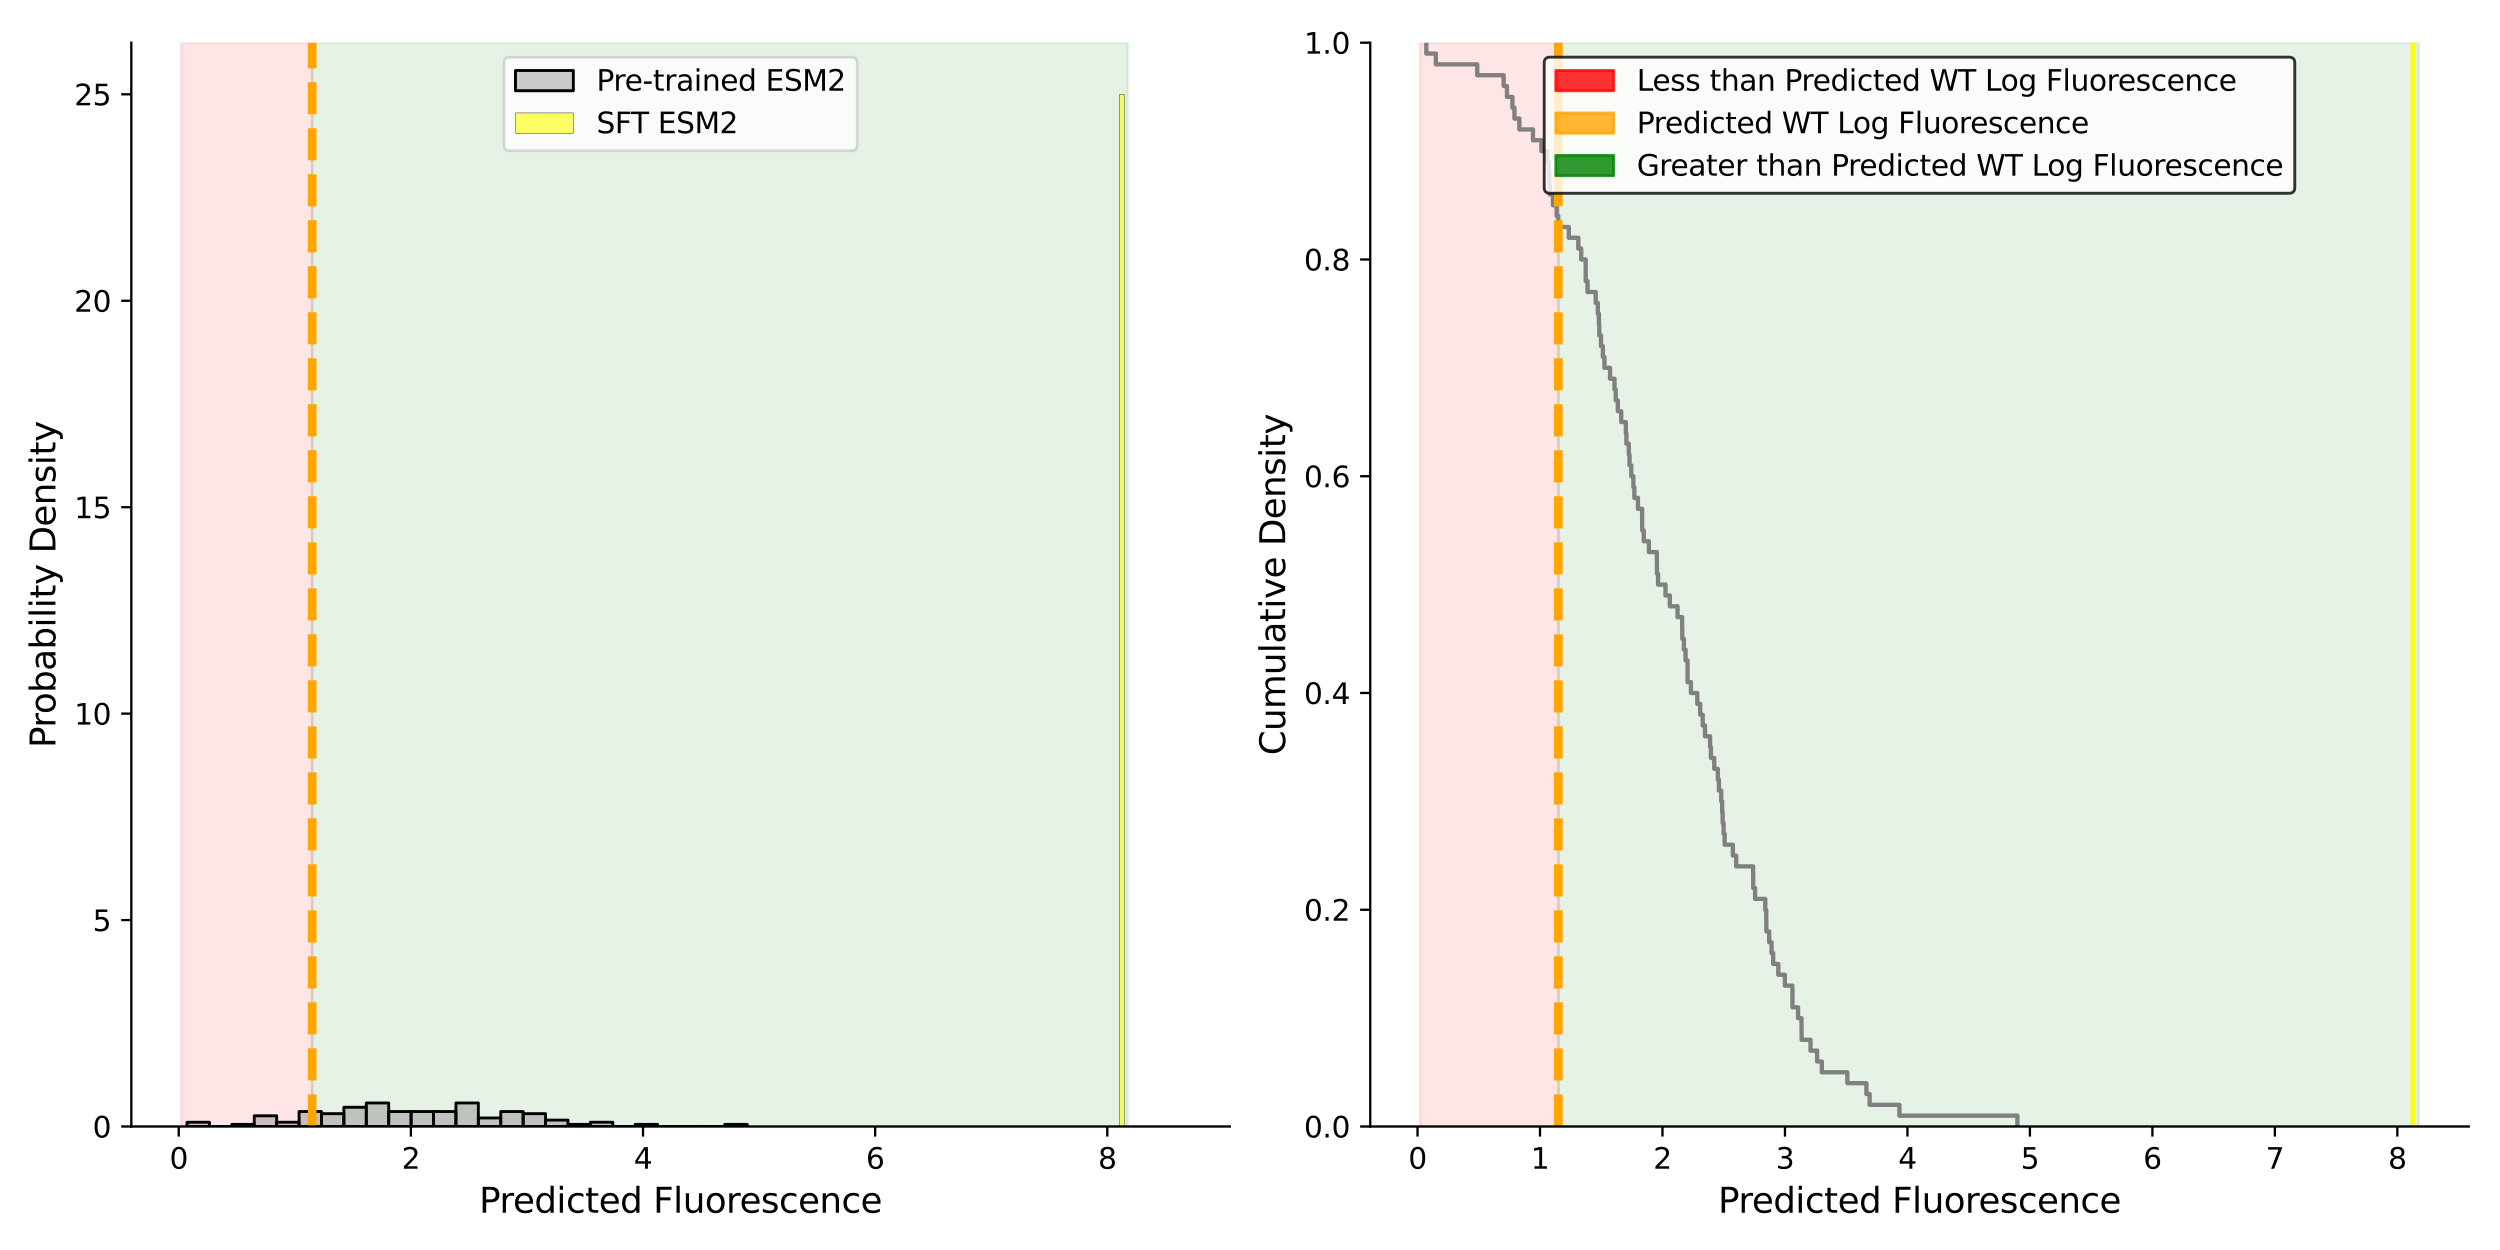 <?xml version="1.0" encoding="utf-8" standalone="no"?>
<!DOCTYPE svg PUBLIC "-//W3C//DTD SVG 1.1//EN"
  "http://www.w3.org/Graphics/SVG/1.1/DTD/svg11.dtd">
<svg xmlns:xlink="http://www.w3.org/1999/xlink" width="864pt" height="432pt" viewBox="0 0 864 432" xmlns="http://www.w3.org/2000/svg" version="1.1">
 <defs>
  <style type="text/css">*{stroke-linejoin: round; stroke-linecap: butt}</style>
 </defs>
 <g id="figure_1">
  <g id="patch_1">
   <path d="M 0 432 
L 864 432 
L 864 0 
L 0 0 
z
" style="fill: #ffffff"/>
  </g>
  <g id="axes_1">
   <g id="patch_2">
    <path d="M 45.38 389.32 
L 425.025 389.32 
L 425.025 14.76 
L 45.38 14.76 
z
" style="fill: #ffffff"/>
   </g>
   <g id="patch_3">
    <path d="M 62.637 389.32 
L 62.637 14.76 
L 107.894 14.76 
L 107.894 389.32 
z
" clip-path="url(#p866292ad16)" style="fill: #ff0000; opacity: 0.1; stroke: #ff0000; stroke-linejoin: miter"/>
   </g>
   <g id="patch_4">
    <path d="M 107.894 389.32 
L 107.894 14.76 
L 389.717 14.76 
L 389.717 389.32 
z
" clip-path="url(#p866292ad16)" style="fill: #008000; opacity: 0.1; stroke: #008000; stroke-linejoin: miter"/>
   </g>
   <g id="patch_5">
    <path d="M 64.642 389.32 
L 72.386 389.32 
L 72.386 387.842 
L 64.642 387.842 
z
" clip-path="url(#p866292ad16)" style="fill: #808080; fill-opacity: 0.4; stroke: #000000; stroke-linejoin: miter"/>
   </g>
   <g id="patch_6">
    <path d="M 72.386 389.32 
L 80.13 389.32 
L 80.13 389.32 
L 72.386 389.32 
z
" clip-path="url(#p866292ad16)" style="fill: #808080; fill-opacity: 0.4; stroke: #000000; stroke-linejoin: miter"/>
   </g>
   <g id="patch_7">
    <path d="M 80.13 389.32 
L 87.874 389.32 
L 87.874 388.581 
L 80.13 388.581 
z
" clip-path="url(#p866292ad16)" style="fill: #808080; fill-opacity: 0.4; stroke: #000000; stroke-linejoin: miter"/>
   </g>
   <g id="patch_8">
    <path d="M 87.874 389.32 
L 95.618 389.32 
L 95.618 385.624 
L 87.874 385.624 
z
" clip-path="url(#p866292ad16)" style="fill: #808080; fill-opacity: 0.4; stroke: #000000; stroke-linejoin: miter"/>
   </g>
   <g id="patch_9">
    <path d="M 95.618 389.32 
L 103.362 389.32 
L 103.362 387.842 
L 95.618 387.842 
z
" clip-path="url(#p866292ad16)" style="fill: #808080; fill-opacity: 0.4; stroke: #000000; stroke-linejoin: miter"/>
   </g>
   <g id="patch_10">
    <path d="M 103.362 389.32 
L 111.106 389.32 
L 111.106 384.146 
L 103.362 384.146 
z
" clip-path="url(#p866292ad16)" style="fill: #808080; fill-opacity: 0.4; stroke: #000000; stroke-linejoin: miter"/>
   </g>
   <g id="patch_11">
    <path d="M 111.106 389.32 
L 118.85 389.32 
L 118.85 384.885 
L 111.106 384.885 
z
" clip-path="url(#p866292ad16)" style="fill: #808080; fill-opacity: 0.4; stroke: #000000; stroke-linejoin: miter"/>
   </g>
   <g id="patch_12">
    <path d="M 118.85 389.32 
L 126.594 389.32 
L 126.594 382.668 
L 118.85 382.668 
z
" clip-path="url(#p866292ad16)" style="fill: #808080; fill-opacity: 0.4; stroke: #000000; stroke-linejoin: miter"/>
   </g>
   <g id="patch_13">
    <path d="M 126.594 389.32 
L 134.338 389.32 
L 134.338 381.19 
L 126.594 381.19 
z
" clip-path="url(#p866292ad16)" style="fill: #808080; fill-opacity: 0.4; stroke: #000000; stroke-linejoin: miter"/>
   </g>
   <g id="patch_14">
    <path d="M 134.338 389.32 
L 142.082 389.32 
L 142.082 384.146 
L 134.338 384.146 
z
" clip-path="url(#p866292ad16)" style="fill: #808080; fill-opacity: 0.4; stroke: #000000; stroke-linejoin: miter"/>
   </g>
   <g id="patch_15">
    <path d="M 142.082 389.32 
L 149.827 389.32 
L 149.827 384.146 
L 142.082 384.146 
z
" clip-path="url(#p866292ad16)" style="fill: #808080; fill-opacity: 0.4; stroke: #000000; stroke-linejoin: miter"/>
   </g>
   <g id="patch_16">
    <path d="M 149.827 389.32 
L 157.571 389.32 
L 157.571 384.146 
L 149.827 384.146 
z
" clip-path="url(#p866292ad16)" style="fill: #808080; fill-opacity: 0.4; stroke: #000000; stroke-linejoin: miter"/>
   </g>
   <g id="patch_17">
    <path d="M 157.571 389.32 
L 165.315 389.32 
L 165.315 381.19 
L 157.571 381.19 
z
" clip-path="url(#p866292ad16)" style="fill: #808080; fill-opacity: 0.4; stroke: #000000; stroke-linejoin: miter"/>
   </g>
   <g id="patch_18">
    <path d="M 165.315 389.32 
L 173.059 389.32 
L 173.059 386.363 
L 165.315 386.363 
z
" clip-path="url(#p866292ad16)" style="fill: #808080; fill-opacity: 0.4; stroke: #000000; stroke-linejoin: miter"/>
   </g>
   <g id="patch_19">
    <path d="M 173.059 389.32 
L 180.803 389.32 
L 180.803 384.146 
L 173.059 384.146 
z
" clip-path="url(#p866292ad16)" style="fill: #808080; fill-opacity: 0.4; stroke: #000000; stroke-linejoin: miter"/>
   </g>
   <g id="patch_20">
    <path d="M 180.803 389.32 
L 188.547 389.32 
L 188.547 384.885 
L 180.803 384.885 
z
" clip-path="url(#p866292ad16)" style="fill: #808080; fill-opacity: 0.4; stroke: #000000; stroke-linejoin: miter"/>
   </g>
   <g id="patch_21">
    <path d="M 188.547 389.32 
L 196.291 389.32 
L 196.291 387.103 
L 188.547 387.103 
z
" clip-path="url(#p866292ad16)" style="fill: #808080; fill-opacity: 0.4; stroke: #000000; stroke-linejoin: miter"/>
   </g>
   <g id="patch_22">
    <path d="M 196.291 389.32 
L 204.035 389.32 
L 204.035 388.581 
L 196.291 388.581 
z
" clip-path="url(#p866292ad16)" style="fill: #808080; fill-opacity: 0.4; stroke: #000000; stroke-linejoin: miter"/>
   </g>
   <g id="patch_23">
    <path d="M 204.035 389.32 
L 211.779 389.32 
L 211.779 387.842 
L 204.035 387.842 
z
" clip-path="url(#p866292ad16)" style="fill: #808080; fill-opacity: 0.4; stroke: #000000; stroke-linejoin: miter"/>
   </g>
   <g id="patch_24">
    <path d="M 211.779 389.32 
L 219.523 389.32 
L 219.523 389.32 
L 211.779 389.32 
z
" clip-path="url(#p866292ad16)" style="fill: #808080; fill-opacity: 0.4; stroke: #000000; stroke-linejoin: miter"/>
   </g>
   <g id="patch_25">
    <path d="M 219.523 389.32 
L 227.267 389.32 
L 227.267 388.581 
L 219.523 388.581 
z
" clip-path="url(#p866292ad16)" style="fill: #808080; fill-opacity: 0.4; stroke: #000000; stroke-linejoin: miter"/>
   </g>
   <g id="patch_26">
    <path d="M 227.267 389.32 
L 235.011 389.32 
L 235.011 389.32 
L 227.267 389.32 
z
" clip-path="url(#p866292ad16)" style="fill: #808080; fill-opacity: 0.4; stroke: #000000; stroke-linejoin: miter"/>
   </g>
   <g id="patch_27">
    <path d="M 235.011 389.32 
L 242.755 389.32 
L 242.755 389.32 
L 235.011 389.32 
z
" clip-path="url(#p866292ad16)" style="fill: #808080; fill-opacity: 0.4; stroke: #000000; stroke-linejoin: miter"/>
   </g>
   <g id="patch_28">
    <path d="M 242.755 389.32 
L 250.499 389.32 
L 250.499 389.32 
L 242.755 389.32 
z
" clip-path="url(#p866292ad16)" style="fill: #808080; fill-opacity: 0.4; stroke: #000000; stroke-linejoin: miter"/>
   </g>
   <g id="patch_29">
    <path d="M 250.499 389.32 
L 258.243 389.32 
L 258.243 388.581 
L 250.499 388.581 
z
" clip-path="url(#p866292ad16)" style="fill: #808080; fill-opacity: 0.4; stroke: #000000; stroke-linejoin: miter"/>
   </g>
   <g id="patch_30">
    <path d="M 367.655 389.32 
L 369.259 389.32 
L 369.259 389.32 
L 367.655 389.32 
z
" clip-path="url(#p866292ad16)" style="fill: #ffff00; fill-opacity: 0.6; stroke: #000000; stroke-width: 0.129; stroke-linejoin: miter"/>
   </g>
   <g id="patch_31">
    <path d="M 369.259 389.32 
L 370.864 389.32 
L 370.864 389.32 
L 369.259 389.32 
z
" clip-path="url(#p866292ad16)" style="fill: #ffff00; fill-opacity: 0.6; stroke: #000000; stroke-width: 0.129; stroke-linejoin: miter"/>
   </g>
   <g id="patch_32">
    <path d="M 370.864 389.32 
L 372.468 389.32 
L 372.468 389.32 
L 370.864 389.32 
z
" clip-path="url(#p866292ad16)" style="fill: #ffff00; fill-opacity: 0.6; stroke: #000000; stroke-width: 0.129; stroke-linejoin: miter"/>
   </g>
   <g id="patch_33">
    <path d="M 372.468 389.32 
L 374.073 389.32 
L 374.073 389.32 
L 372.468 389.32 
z
" clip-path="url(#p866292ad16)" style="fill: #ffff00; fill-opacity: 0.6; stroke: #000000; stroke-width: 0.129; stroke-linejoin: miter"/>
   </g>
   <g id="patch_34">
    <path d="M 374.073 389.32 
L 375.677 389.32 
L 375.677 389.32 
L 374.073 389.32 
z
" clip-path="url(#p866292ad16)" style="fill: #ffff00; fill-opacity: 0.6; stroke: #000000; stroke-width: 0.129; stroke-linejoin: miter"/>
   </g>
   <g id="patch_35">
    <path d="M 375.677 389.32 
L 377.282 389.32 
L 377.282 389.32 
L 375.677 389.32 
z
" clip-path="url(#p866292ad16)" style="fill: #ffff00; fill-opacity: 0.6; stroke: #000000; stroke-width: 0.129; stroke-linejoin: miter"/>
   </g>
   <g id="patch_36">
    <path d="M 377.282 389.32 
L 378.886 389.32 
L 378.886 389.32 
L 377.282 389.32 
z
" clip-path="url(#p866292ad16)" style="fill: #ffff00; fill-opacity: 0.6; stroke: #000000; stroke-width: 0.129; stroke-linejoin: miter"/>
   </g>
   <g id="patch_37">
    <path d="M 378.886 389.32 
L 380.491 389.32 
L 380.491 389.32 
L 378.886 389.32 
z
" clip-path="url(#p866292ad16)" style="fill: #ffff00; fill-opacity: 0.6; stroke: #000000; stroke-width: 0.129; stroke-linejoin: miter"/>
   </g>
   <g id="patch_38">
    <path d="M 380.491 389.32 
L 382.096 389.32 
L 382.096 389.32 
L 380.491 389.32 
z
" clip-path="url(#p866292ad16)" style="fill: #ffff00; fill-opacity: 0.6; stroke: #000000; stroke-width: 0.129; stroke-linejoin: miter"/>
   </g>
   <g id="patch_39">
    <path d="M 382.096 389.32 
L 383.7 389.32 
L 383.7 389.32 
L 382.096 389.32 
z
" clip-path="url(#p866292ad16)" style="fill: #ffff00; fill-opacity: 0.6; stroke: #000000; stroke-width: 0.129; stroke-linejoin: miter"/>
   </g>
   <g id="patch_40">
    <path d="M 383.7 389.32 
L 385.305 389.32 
L 385.305 389.32 
L 383.7 389.32 
z
" clip-path="url(#p866292ad16)" style="fill: #ffff00; fill-opacity: 0.6; stroke: #000000; stroke-width: 0.129; stroke-linejoin: miter"/>
   </g>
   <g id="patch_41">
    <path d="M 385.305 389.32 
L 386.909 389.32 
L 386.909 389.32 
L 385.305 389.32 
z
" clip-path="url(#p866292ad16)" style="fill: #ffff00; fill-opacity: 0.6; stroke: #000000; stroke-width: 0.129; stroke-linejoin: miter"/>
   </g>
   <g id="patch_42">
    <path d="M 386.909 389.32 
L 388.514 389.32 
L 388.514 32.596 
L 386.909 32.596 
z
" clip-path="url(#p866292ad16)" style="fill: #ffff00; fill-opacity: 0.6; stroke: #000000; stroke-width: 0.129; stroke-linejoin: miter"/>
   </g>
   <g id="patch_43">
    <path d="M 388.514 389.32 
L 390.118 389.32 
L 390.118 389.32 
L 388.514 389.32 
z
" clip-path="url(#p866292ad16)" style="fill: #ffff00; fill-opacity: 0.6; stroke: #000000; stroke-width: 0.129; stroke-linejoin: miter"/>
   </g>
   <g id="patch_44">
    <path d="M 390.118 389.32 
L 391.723 389.32 
L 391.723 389.32 
L 390.118 389.32 
z
" clip-path="url(#p866292ad16)" style="fill: #ffff00; fill-opacity: 0.6; stroke: #000000; stroke-width: 0.129; stroke-linejoin: miter"/>
   </g>
   <g id="patch_45">
    <path d="M 391.723 389.32 
L 393.327 389.32 
L 393.327 389.32 
L 391.723 389.32 
z
" clip-path="url(#p866292ad16)" style="fill: #ffff00; fill-opacity: 0.6; stroke: #000000; stroke-width: 0.129; stroke-linejoin: miter"/>
   </g>
   <g id="patch_46">
    <path d="M 393.327 389.32 
L 394.932 389.32 
L 394.932 389.32 
L 393.327 389.32 
z
" clip-path="url(#p866292ad16)" style="fill: #ffff00; fill-opacity: 0.6; stroke: #000000; stroke-width: 0.129; stroke-linejoin: miter"/>
   </g>
   <g id="patch_47">
    <path d="M 394.932 389.32 
L 396.537 389.32 
L 396.537 389.32 
L 394.932 389.32 
z
" clip-path="url(#p866292ad16)" style="fill: #ffff00; fill-opacity: 0.6; stroke: #000000; stroke-width: 0.129; stroke-linejoin: miter"/>
   </g>
   <g id="patch_48">
    <path d="M 396.537 389.32 
L 398.141 389.32 
L 398.141 389.32 
L 396.537 389.32 
z
" clip-path="url(#p866292ad16)" style="fill: #ffff00; fill-opacity: 0.6; stroke: #000000; stroke-width: 0.129; stroke-linejoin: miter"/>
   </g>
   <g id="patch_49">
    <path d="M 398.141 389.32 
L 399.746 389.32 
L 399.746 389.32 
L 398.141 389.32 
z
" clip-path="url(#p866292ad16)" style="fill: #ffff00; fill-opacity: 0.6; stroke: #000000; stroke-width: 0.129; stroke-linejoin: miter"/>
   </g>
   <g id="patch_50">
    <path d="M 399.746 389.32 
L 401.35 389.32 
L 401.35 389.32 
L 399.746 389.32 
z
" clip-path="url(#p866292ad16)" style="fill: #ffff00; fill-opacity: 0.6; stroke: #000000; stroke-width: 0.129; stroke-linejoin: miter"/>
   </g>
   <g id="patch_51">
    <path d="M 401.35 389.32 
L 402.955 389.32 
L 402.955 389.32 
L 401.35 389.32 
z
" clip-path="url(#p866292ad16)" style="fill: #ffff00; fill-opacity: 0.6; stroke: #000000; stroke-width: 0.129; stroke-linejoin: miter"/>
   </g>
   <g id="patch_52">
    <path d="M 402.955 389.32 
L 404.559 389.32 
L 404.559 389.32 
L 402.955 389.32 
z
" clip-path="url(#p866292ad16)" style="fill: #ffff00; fill-opacity: 0.6; stroke: #000000; stroke-width: 0.129; stroke-linejoin: miter"/>
   </g>
   <g id="patch_53">
    <path d="M 404.559 389.32 
L 406.164 389.32 
L 406.164 389.32 
L 404.559 389.32 
z
" clip-path="url(#p866292ad16)" style="fill: #ffff00; fill-opacity: 0.6; stroke: #000000; stroke-width: 0.129; stroke-linejoin: miter"/>
   </g>
   <g id="patch_54">
    <path d="M 406.164 389.32 
L 407.768 389.32 
L 407.768 389.32 
L 406.164 389.32 
z
" clip-path="url(#p866292ad16)" style="fill: #ffff00; fill-opacity: 0.6; stroke: #000000; stroke-width: 0.129; stroke-linejoin: miter"/>
   </g>
   <g id="matplotlib.axis_1">
    <g id="xtick_1">
     <g id="line2d_1">
      <defs>
       <path id="mefc74b43e5" d="M 0 0 
L 0 3.5 
" style="stroke: #000000; stroke-width: 0.8"/>
      </defs>
      <g>
       <use xlink:href="#mefc74b43e5" x="61.771" y="389.32" style="stroke: #000000; stroke-width: 0.8"/>
      </g>
     </g>
     <g id="text_1">
      <!-- 0 -->
      <g transform="translate(58.59 403.918) scale(0.1 -0.1)">
       <defs>
        <path id="DejaVuSans-30" d="M 2034 4250 
Q 1547 4250 1301 3770 
Q 1056 3291 1056 2328 
Q 1056 1369 1301 889 
Q 1547 409 2034 409 
Q 2525 409 2770 889 
Q 3016 1369 3016 2328 
Q 3016 3291 2770 3770 
Q 2525 4250 2034 4250 
z
M 2034 4750 
Q 2819 4750 3233 4129 
Q 3647 3509 3647 2328 
Q 3647 1150 3233 529 
Q 2819 -91 2034 -91 
Q 1250 -91 836 529 
Q 422 1150 422 2328 
Q 422 3509 836 4129 
Q 1250 4750 2034 4750 
z
" transform="scale(0.016)"/>
       </defs>
       <use xlink:href="#DejaVuSans-30"/>
      </g>
     </g>
    </g>
    <g id="xtick_2">
     <g id="line2d_2">
      <g>
       <use xlink:href="#mefc74b43e5" x="141.998" y="389.32" style="stroke: #000000; stroke-width: 0.8"/>
      </g>
     </g>
     <g id="text_2">
      <!-- 2 -->
      <g transform="translate(138.817 403.918) scale(0.1 -0.1)">
       <defs>
        <path id="DejaVuSans-32" d="M 1228 531 
L 3431 531 
L 3431 0 
L 469 0 
L 469 531 
Q 828 903 1448 1529 
Q 2069 2156 2228 2338 
Q 2531 2678 2651 2914 
Q 2772 3150 2772 3378 
Q 2772 3750 2511 3984 
Q 2250 4219 1831 4219 
Q 1534 4219 1204 4116 
Q 875 4013 500 3803 
L 500 4441 
Q 881 4594 1212 4672 
Q 1544 4750 1819 4750 
Q 2544 4750 2975 4387 
Q 3406 4025 3406 3419 
Q 3406 3131 3298 2873 
Q 3191 2616 2906 2266 
Q 2828 2175 2409 1742 
Q 1991 1309 1228 531 
z
" transform="scale(0.016)"/>
       </defs>
       <use xlink:href="#DejaVuSans-32"/>
      </g>
     </g>
    </g>
    <g id="xtick_3">
     <g id="line2d_3">
      <g>
       <use xlink:href="#mefc74b43e5" x="222.226" y="389.32" style="stroke: #000000; stroke-width: 0.8"/>
      </g>
     </g>
     <g id="text_3">
      <!-- 4 -->
      <g transform="translate(219.045 403.918) scale(0.1 -0.1)">
       <defs>
        <path id="DejaVuSans-34" d="M 2419 4116 
L 825 1625 
L 2419 1625 
L 2419 4116 
z
M 2253 4666 
L 3047 4666 
L 3047 1625 
L 3713 1625 
L 3713 1100 
L 3047 1100 
L 3047 0 
L 2419 0 
L 2419 1100 
L 313 1100 
L 313 1709 
L 2253 4666 
z
" transform="scale(0.016)"/>
       </defs>
       <use xlink:href="#DejaVuSans-34"/>
      </g>
     </g>
    </g>
    <g id="xtick_4">
     <g id="line2d_4">
      <g>
       <use xlink:href="#mefc74b43e5" x="302.454" y="389.32" style="stroke: #000000; stroke-width: 0.8"/>
      </g>
     </g>
     <g id="text_4">
      <!-- 6 -->
      <g transform="translate(299.272 403.918) scale(0.1 -0.1)">
       <defs>
        <path id="DejaVuSans-36" d="M 2113 2584 
Q 1688 2584 1439 2293 
Q 1191 2003 1191 1497 
Q 1191 994 1439 701 
Q 1688 409 2113 409 
Q 2538 409 2786 701 
Q 3034 994 3034 1497 
Q 3034 2003 2786 2293 
Q 2538 2584 2113 2584 
z
M 3366 4563 
L 3366 3988 
Q 3128 4100 2886 4159 
Q 2644 4219 2406 4219 
Q 1781 4219 1451 3797 
Q 1122 3375 1075 2522 
Q 1259 2794 1537 2939 
Q 1816 3084 2150 3084 
Q 2853 3084 3261 2657 
Q 3669 2231 3669 1497 
Q 3669 778 3244 343 
Q 2819 -91 2113 -91 
Q 1303 -91 875 529 
Q 447 1150 447 2328 
Q 447 3434 972 4092 
Q 1497 4750 2381 4750 
Q 2619 4750 2861 4703 
Q 3103 4656 3366 4563 
z
" transform="scale(0.016)"/>
       </defs>
       <use xlink:href="#DejaVuSans-36"/>
      </g>
     </g>
    </g>
    <g id="xtick_5">
     <g id="line2d_5">
      <g>
       <use xlink:href="#mefc74b43e5" x="382.681" y="389.32" style="stroke: #000000; stroke-width: 0.8"/>
      </g>
     </g>
     <g id="text_5">
      <!-- 8 -->
      <g transform="translate(379.5 403.918) scale(0.1 -0.1)">
       <defs>
        <path id="DejaVuSans-38" d="M 2034 2216 
Q 1584 2216 1326 1975 
Q 1069 1734 1069 1313 
Q 1069 891 1326 650 
Q 1584 409 2034 409 
Q 2484 409 2743 651 
Q 3003 894 3003 1313 
Q 3003 1734 2745 1975 
Q 2488 2216 2034 2216 
z
M 1403 2484 
Q 997 2584 770 2862 
Q 544 3141 544 3541 
Q 544 4100 942 4425 
Q 1341 4750 2034 4750 
Q 2731 4750 3128 4425 
Q 3525 4100 3525 3541 
Q 3525 3141 3298 2862 
Q 3072 2584 2669 2484 
Q 3125 2378 3379 2068 
Q 3634 1759 3634 1313 
Q 3634 634 3220 271 
Q 2806 -91 2034 -91 
Q 1263 -91 848 271 
Q 434 634 434 1313 
Q 434 1759 690 2068 
Q 947 2378 1403 2484 
z
M 1172 3481 
Q 1172 3119 1398 2916 
Q 1625 2713 2034 2713 
Q 2441 2713 2670 2916 
Q 2900 3119 2900 3481 
Q 2900 3844 2670 4047 
Q 2441 4250 2034 4250 
Q 1625 4250 1398 4047 
Q 1172 3844 1172 3481 
z
" transform="scale(0.016)"/>
       </defs>
       <use xlink:href="#DejaVuSans-38"/>
      </g>
     </g>
    </g>
    <g id="text_6">
     <!-- Predicted Fluorescence -->
     <g transform="translate(165.606 419.116) scale(0.12 -0.12)">
      <defs>
       <path id="DejaVuSans-50" d="M 1259 4147 
L 1259 2394 
L 2053 2394 
Q 2494 2394 2734 2622 
Q 2975 2850 2975 3272 
Q 2975 3691 2734 3919 
Q 2494 4147 2053 4147 
L 1259 4147 
z
M 628 4666 
L 2053 4666 
Q 2838 4666 3239 4311 
Q 3641 3956 3641 3272 
Q 3641 2581 3239 2228 
Q 2838 1875 2053 1875 
L 1259 1875 
L 1259 0 
L 628 0 
L 628 4666 
z
" transform="scale(0.016)"/>
       <path id="DejaVuSans-72" d="M 2631 2963 
Q 2534 3019 2420 3045 
Q 2306 3072 2169 3072 
Q 1681 3072 1420 2755 
Q 1159 2438 1159 1844 
L 1159 0 
L 581 0 
L 581 3500 
L 1159 3500 
L 1159 2956 
Q 1341 3275 1631 3429 
Q 1922 3584 2338 3584 
Q 2397 3584 2469 3576 
Q 2541 3569 2628 3553 
L 2631 2963 
z
" transform="scale(0.016)"/>
       <path id="DejaVuSans-65" d="M 3597 1894 
L 3597 1613 
L 953 1613 
Q 991 1019 1311 708 
Q 1631 397 2203 397 
Q 2534 397 2845 478 
Q 3156 559 3463 722 
L 3463 178 
Q 3153 47 2828 -22 
Q 2503 -91 2169 -91 
Q 1331 -91 842 396 
Q 353 884 353 1716 
Q 353 2575 817 3079 
Q 1281 3584 2069 3584 
Q 2775 3584 3186 3129 
Q 3597 2675 3597 1894 
z
M 3022 2063 
Q 3016 2534 2758 2815 
Q 2500 3097 2075 3097 
Q 1594 3097 1305 2825 
Q 1016 2553 972 2059 
L 3022 2063 
z
" transform="scale(0.016)"/>
       <path id="DejaVuSans-64" d="M 2906 2969 
L 2906 4863 
L 3481 4863 
L 3481 0 
L 2906 0 
L 2906 525 
Q 2725 213 2448 61 
Q 2172 -91 1784 -91 
Q 1150 -91 751 415 
Q 353 922 353 1747 
Q 353 2572 751 3078 
Q 1150 3584 1784 3584 
Q 2172 3584 2448 3432 
Q 2725 3281 2906 2969 
z
M 947 1747 
Q 947 1113 1208 752 
Q 1469 391 1925 391 
Q 2381 391 2643 752 
Q 2906 1113 2906 1747 
Q 2906 2381 2643 2742 
Q 2381 3103 1925 3103 
Q 1469 3103 1208 2742 
Q 947 2381 947 1747 
z
" transform="scale(0.016)"/>
       <path id="DejaVuSans-69" d="M 603 3500 
L 1178 3500 
L 1178 0 
L 603 0 
L 603 3500 
z
M 603 4863 
L 1178 4863 
L 1178 4134 
L 603 4134 
L 603 4863 
z
" transform="scale(0.016)"/>
       <path id="DejaVuSans-63" d="M 3122 3366 
L 3122 2828 
Q 2878 2963 2633 3030 
Q 2388 3097 2138 3097 
Q 1578 3097 1268 2742 
Q 959 2388 959 1747 
Q 959 1106 1268 751 
Q 1578 397 2138 397 
Q 2388 397 2633 464 
Q 2878 531 3122 666 
L 3122 134 
Q 2881 22 2623 -34 
Q 2366 -91 2075 -91 
Q 1284 -91 818 406 
Q 353 903 353 1747 
Q 353 2603 823 3093 
Q 1294 3584 2113 3584 
Q 2378 3584 2631 3529 
Q 2884 3475 3122 3366 
z
" transform="scale(0.016)"/>
       <path id="DejaVuSans-74" d="M 1172 4494 
L 1172 3500 
L 2356 3500 
L 2356 3053 
L 1172 3053 
L 1172 1153 
Q 1172 725 1289 603 
Q 1406 481 1766 481 
L 2356 481 
L 2356 0 
L 1766 0 
Q 1100 0 847 248 
Q 594 497 594 1153 
L 594 3053 
L 172 3053 
L 172 3500 
L 594 3500 
L 594 4494 
L 1172 4494 
z
" transform="scale(0.016)"/>
       <path id="DejaVuSans-20" transform="scale(0.016)"/>
       <path id="DejaVuSans-46" d="M 628 4666 
L 3309 4666 
L 3309 4134 
L 1259 4134 
L 1259 2759 
L 3109 2759 
L 3109 2228 
L 1259 2228 
L 1259 0 
L 628 0 
L 628 4666 
z
" transform="scale(0.016)"/>
       <path id="DejaVuSans-6c" d="M 603 4863 
L 1178 4863 
L 1178 0 
L 603 0 
L 603 4863 
z
" transform="scale(0.016)"/>
       <path id="DejaVuSans-75" d="M 544 1381 
L 544 3500 
L 1119 3500 
L 1119 1403 
Q 1119 906 1312 657 
Q 1506 409 1894 409 
Q 2359 409 2629 706 
Q 2900 1003 2900 1516 
L 2900 3500 
L 3475 3500 
L 3475 0 
L 2900 0 
L 2900 538 
Q 2691 219 2414 64 
Q 2138 -91 1772 -91 
Q 1169 -91 856 284 
Q 544 659 544 1381 
z
M 1991 3584 
L 1991 3584 
z
" transform="scale(0.016)"/>
       <path id="DejaVuSans-6f" d="M 1959 3097 
Q 1497 3097 1228 2736 
Q 959 2375 959 1747 
Q 959 1119 1226 758 
Q 1494 397 1959 397 
Q 2419 397 2687 759 
Q 2956 1122 2956 1747 
Q 2956 2369 2687 2733 
Q 2419 3097 1959 3097 
z
M 1959 3584 
Q 2709 3584 3137 3096 
Q 3566 2609 3566 1747 
Q 3566 888 3137 398 
Q 2709 -91 1959 -91 
Q 1206 -91 779 398 
Q 353 888 353 1747 
Q 353 2609 779 3096 
Q 1206 3584 1959 3584 
z
" transform="scale(0.016)"/>
       <path id="DejaVuSans-73" d="M 2834 3397 
L 2834 2853 
Q 2591 2978 2328 3040 
Q 2066 3103 1784 3103 
Q 1356 3103 1142 2972 
Q 928 2841 928 2578 
Q 928 2378 1081 2264 
Q 1234 2150 1697 2047 
L 1894 2003 
Q 2506 1872 2764 1633 
Q 3022 1394 3022 966 
Q 3022 478 2636 193 
Q 2250 -91 1575 -91 
Q 1294 -91 989 -36 
Q 684 19 347 128 
L 347 722 
Q 666 556 975 473 
Q 1284 391 1588 391 
Q 1994 391 2212 530 
Q 2431 669 2431 922 
Q 2431 1156 2273 1281 
Q 2116 1406 1581 1522 
L 1381 1569 
Q 847 1681 609 1914 
Q 372 2147 372 2553 
Q 372 3047 722 3315 
Q 1072 3584 1716 3584 
Q 2034 3584 2315 3537 
Q 2597 3491 2834 3397 
z
" transform="scale(0.016)"/>
       <path id="DejaVuSans-6e" d="M 3513 2113 
L 3513 0 
L 2938 0 
L 2938 2094 
Q 2938 2591 2744 2837 
Q 2550 3084 2163 3084 
Q 1697 3084 1428 2787 
Q 1159 2491 1159 1978 
L 1159 0 
L 581 0 
L 581 3500 
L 1159 3500 
L 1159 2956 
Q 1366 3272 1645 3428 
Q 1925 3584 2291 3584 
Q 2894 3584 3203 3211 
Q 3513 2838 3513 2113 
z
" transform="scale(0.016)"/>
      </defs>
      <use xlink:href="#DejaVuSans-50"/>
      <use xlink:href="#DejaVuSans-72" x="58.553"/>
      <use xlink:href="#DejaVuSans-65" x="97.416"/>
      <use xlink:href="#DejaVuSans-64" x="158.939"/>
      <use xlink:href="#DejaVuSans-69" x="222.416"/>
      <use xlink:href="#DejaVuSans-63" x="250.199"/>
      <use xlink:href="#DejaVuSans-74" x="305.18"/>
      <use xlink:href="#DejaVuSans-65" x="344.389"/>
      <use xlink:href="#DejaVuSans-64" x="405.912"/>
      <use xlink:href="#DejaVuSans-20" x="469.389"/>
      <use xlink:href="#DejaVuSans-46" x="501.176"/>
      <use xlink:href="#DejaVuSans-6c" x="558.695"/>
      <use xlink:href="#DejaVuSans-75" x="586.479"/>
      <use xlink:href="#DejaVuSans-6f" x="649.857"/>
      <use xlink:href="#DejaVuSans-72" x="711.039"/>
      <use xlink:href="#DejaVuSans-65" x="749.902"/>
      <use xlink:href="#DejaVuSans-73" x="811.426"/>
      <use xlink:href="#DejaVuSans-63" x="863.525"/>
      <use xlink:href="#DejaVuSans-65" x="918.506"/>
      <use xlink:href="#DejaVuSans-6e" x="980.029"/>
      <use xlink:href="#DejaVuSans-63" x="1043.408"/>
      <use xlink:href="#DejaVuSans-65" x="1098.389"/>
     </g>
    </g>
   </g>
   <g id="matplotlib.axis_2">
    <g id="ytick_1">
     <g id="line2d_6">
      <defs>
       <path id="mc19df91b38" d="M 0 0 
L -3.5 0 
" style="stroke: #000000; stroke-width: 0.8"/>
      </defs>
      <g>
       <use xlink:href="#mc19df91b38" x="45.38" y="389.32" style="stroke: #000000; stroke-width: 0.8"/>
      </g>
     </g>
     <g id="text_7">
      <!-- 0 -->
      <g transform="translate(32.017 393.119) scale(0.1 -0.1)">
       <use xlink:href="#DejaVuSans-30"/>
      </g>
     </g>
    </g>
    <g id="ytick_2">
     <g id="line2d_7">
      <g>
       <use xlink:href="#mc19df91b38" x="45.38" y="317.975" style="stroke: #000000; stroke-width: 0.8"/>
      </g>
     </g>
     <g id="text_8">
      <!-- 5 -->
      <g transform="translate(32.017 321.774) scale(0.1 -0.1)">
       <defs>
        <path id="DejaVuSans-35" d="M 691 4666 
L 3169 4666 
L 3169 4134 
L 1269 4134 
L 1269 2991 
Q 1406 3038 1543 3061 
Q 1681 3084 1819 3084 
Q 2600 3084 3056 2656 
Q 3513 2228 3513 1497 
Q 3513 744 3044 326 
Q 2575 -91 1722 -91 
Q 1428 -91 1123 -41 
Q 819 9 494 109 
L 494 744 
Q 775 591 1075 516 
Q 1375 441 1709 441 
Q 2250 441 2565 725 
Q 2881 1009 2881 1497 
Q 2881 1984 2565 2268 
Q 2250 2553 1709 2553 
Q 1456 2553 1204 2497 
Q 953 2441 691 2322 
L 691 4666 
z
" transform="scale(0.016)"/>
       </defs>
       <use xlink:href="#DejaVuSans-35"/>
      </g>
     </g>
    </g>
    <g id="ytick_3">
     <g id="line2d_8">
      <g>
       <use xlink:href="#mc19df91b38" x="45.38" y="246.63" style="stroke: #000000; stroke-width: 0.8"/>
      </g>
     </g>
     <g id="text_9">
      <!-- 10 -->
      <g transform="translate(25.655 250.43) scale(0.1 -0.1)">
       <defs>
        <path id="DejaVuSans-31" d="M 794 531 
L 1825 531 
L 1825 4091 
L 703 3866 
L 703 4441 
L 1819 4666 
L 2450 4666 
L 2450 531 
L 3481 531 
L 3481 0 
L 794 0 
L 794 531 
z
" transform="scale(0.016)"/>
       </defs>
       <use xlink:href="#DejaVuSans-31"/>
       <use xlink:href="#DejaVuSans-30" x="63.623"/>
      </g>
     </g>
    </g>
    <g id="ytick_4">
     <g id="line2d_9">
      <g>
       <use xlink:href="#mc19df91b38" x="45.38" y="175.286" style="stroke: #000000; stroke-width: 0.8"/>
      </g>
     </g>
     <g id="text_10">
      <!-- 15 -->
      <g transform="translate(25.655 179.085) scale(0.1 -0.1)">
       <use xlink:href="#DejaVuSans-31"/>
       <use xlink:href="#DejaVuSans-35" x="63.623"/>
      </g>
     </g>
    </g>
    <g id="ytick_5">
     <g id="line2d_10">
      <g>
       <use xlink:href="#mc19df91b38" x="45.38" y="103.941" style="stroke: #000000; stroke-width: 0.8"/>
      </g>
     </g>
     <g id="text_11">
      <!-- 20 -->
      <g transform="translate(25.655 107.74) scale(0.1 -0.1)">
       <use xlink:href="#DejaVuSans-32"/>
       <use xlink:href="#DejaVuSans-30" x="63.623"/>
      </g>
     </g>
    </g>
    <g id="ytick_6">
     <g id="line2d_11">
      <g>
       <use xlink:href="#mc19df91b38" x="45.38" y="32.596" style="stroke: #000000; stroke-width: 0.8"/>
      </g>
     </g>
     <g id="text_12">
      <!-- 25 -->
      <g transform="translate(25.655 36.395) scale(0.1 -0.1)">
       <use xlink:href="#DejaVuSans-32"/>
       <use xlink:href="#DejaVuSans-35" x="63.623"/>
      </g>
     </g>
    </g>
    <g id="text_13">
     <!-- Probability Density -->
     <g transform="translate(19.159 258.472) rotate(-90) scale(0.12 -0.12)">
      <defs>
       <path id="DejaVuSans-62" d="M 3116 1747 
Q 3116 2381 2855 2742 
Q 2594 3103 2138 3103 
Q 1681 3103 1420 2742 
Q 1159 2381 1159 1747 
Q 1159 1113 1420 752 
Q 1681 391 2138 391 
Q 2594 391 2855 752 
Q 3116 1113 3116 1747 
z
M 1159 2969 
Q 1341 3281 1617 3432 
Q 1894 3584 2278 3584 
Q 2916 3584 3314 3078 
Q 3713 2572 3713 1747 
Q 3713 922 3314 415 
Q 2916 -91 2278 -91 
Q 1894 -91 1617 61 
Q 1341 213 1159 525 
L 1159 0 
L 581 0 
L 581 4863 
L 1159 4863 
L 1159 2969 
z
" transform="scale(0.016)"/>
       <path id="DejaVuSans-61" d="M 2194 1759 
Q 1497 1759 1228 1600 
Q 959 1441 959 1056 
Q 959 750 1161 570 
Q 1363 391 1709 391 
Q 2188 391 2477 730 
Q 2766 1069 2766 1631 
L 2766 1759 
L 2194 1759 
z
M 3341 1997 
L 3341 0 
L 2766 0 
L 2766 531 
Q 2569 213 2275 61 
Q 1981 -91 1556 -91 
Q 1019 -91 701 211 
Q 384 513 384 1019 
Q 384 1609 779 1909 
Q 1175 2209 1959 2209 
L 2766 2209 
L 2766 2266 
Q 2766 2663 2505 2880 
Q 2244 3097 1772 3097 
Q 1472 3097 1187 3025 
Q 903 2953 641 2809 
L 641 3341 
Q 956 3463 1253 3523 
Q 1550 3584 1831 3584 
Q 2591 3584 2966 3190 
Q 3341 2797 3341 1997 
z
" transform="scale(0.016)"/>
       <path id="DejaVuSans-79" d="M 2059 -325 
Q 1816 -950 1584 -1140 
Q 1353 -1331 966 -1331 
L 506 -1331 
L 506 -850 
L 844 -850 
Q 1081 -850 1212 -737 
Q 1344 -625 1503 -206 
L 1606 56 
L 191 3500 
L 800 3500 
L 1894 763 
L 2988 3500 
L 3597 3500 
L 2059 -325 
z
" transform="scale(0.016)"/>
       <path id="DejaVuSans-44" d="M 1259 4147 
L 1259 519 
L 2022 519 
Q 2988 519 3436 956 
Q 3884 1394 3884 2338 
Q 3884 3275 3436 3711 
Q 2988 4147 2022 4147 
L 1259 4147 
z
M 628 4666 
L 1925 4666 
Q 3281 4666 3915 4102 
Q 4550 3538 4550 2338 
Q 4550 1131 3912 565 
Q 3275 0 1925 0 
L 628 0 
L 628 4666 
z
" transform="scale(0.016)"/>
      </defs>
      <use xlink:href="#DejaVuSans-50"/>
      <use xlink:href="#DejaVuSans-72" x="58.553"/>
      <use xlink:href="#DejaVuSans-6f" x="97.416"/>
      <use xlink:href="#DejaVuSans-62" x="158.598"/>
      <use xlink:href="#DejaVuSans-61" x="222.074"/>
      <use xlink:href="#DejaVuSans-62" x="283.354"/>
      <use xlink:href="#DejaVuSans-69" x="346.83"/>
      <use xlink:href="#DejaVuSans-6c" x="374.613"/>
      <use xlink:href="#DejaVuSans-69" x="402.396"/>
      <use xlink:href="#DejaVuSans-74" x="430.18"/>
      <use xlink:href="#DejaVuSans-79" x="469.389"/>
      <use xlink:href="#DejaVuSans-20" x="528.568"/>
      <use xlink:href="#DejaVuSans-44" x="560.355"/>
      <use xlink:href="#DejaVuSans-65" x="637.357"/>
      <use xlink:href="#DejaVuSans-6e" x="698.881"/>
      <use xlink:href="#DejaVuSans-73" x="762.26"/>
      <use xlink:href="#DejaVuSans-69" x="814.359"/>
      <use xlink:href="#DejaVuSans-74" x="842.143"/>
      <use xlink:href="#DejaVuSans-79" x="881.352"/>
     </g>
    </g>
   </g>
   <g id="line2d_12">
    <path d="M 107.894 389.32 
L 107.894 14.76 
" clip-path="url(#p866292ad16)" style="fill: none; stroke-dasharray: 11.1,4.8; stroke-dashoffset: 0; stroke: #ffa500; stroke-width: 3"/>
   </g>
   <g id="patch_55">
    <path d="M 45.38 389.32 
L 45.38 14.76 
" style="fill: none; stroke: #000000; stroke-width: 0.8; stroke-linejoin: miter; stroke-linecap: square"/>
   </g>
   <g id="patch_56">
    <path d="M 45.38 389.32 
L 425.025 389.32 
" style="fill: none; stroke: #000000; stroke-width: 0.8; stroke-linejoin: miter; stroke-linecap: square"/>
   </g>
   <g id="legend_1">
    <g id="patch_57">
     <path d="M 176.145 52.116 
L 294.26 52.116 
Q 296.26 52.116 296.26 50.116 
L 296.26 21.76 
Q 296.26 19.76 294.26 19.76 
L 176.145 19.76 
Q 174.145 19.76 174.145 21.76 
L 174.145 50.116 
Q 174.145 52.116 176.145 52.116 
z
" style="fill: #ffffff; opacity: 0.8; stroke: #cccccc; stroke-linejoin: miter"/>
    </g>
    <g id="patch_58">
     <path d="M 178.145 31.358 
L 198.145 31.358 
L 198.145 24.358 
L 178.145 24.358 
z
" style="fill: #808080; fill-opacity: 0.4; stroke: #000000; stroke-linejoin: miter"/>
    </g>
    <g id="text_14">
     <!-- Pre-trained ESM2 -->
     <g transform="translate(206.145 31.358) scale(0.1 -0.1)">
      <defs>
       <path id="DejaVuSans-2d" d="M 313 2009 
L 1997 2009 
L 1997 1497 
L 313 1497 
L 313 2009 
z
" transform="scale(0.016)"/>
       <path id="DejaVuSans-45" d="M 628 4666 
L 3578 4666 
L 3578 4134 
L 1259 4134 
L 1259 2753 
L 3481 2753 
L 3481 2222 
L 1259 2222 
L 1259 531 
L 3634 531 
L 3634 0 
L 628 0 
L 628 4666 
z
" transform="scale(0.016)"/>
       <path id="DejaVuSans-53" d="M 3425 4513 
L 3425 3897 
Q 3066 4069 2747 4153 
Q 2428 4238 2131 4238 
Q 1616 4238 1336 4038 
Q 1056 3838 1056 3469 
Q 1056 3159 1242 3001 
Q 1428 2844 1947 2747 
L 2328 2669 
Q 3034 2534 3370 2195 
Q 3706 1856 3706 1288 
Q 3706 609 3251 259 
Q 2797 -91 1919 -91 
Q 1588 -91 1214 -16 
Q 841 59 441 206 
L 441 856 
Q 825 641 1194 531 
Q 1563 422 1919 422 
Q 2459 422 2753 634 
Q 3047 847 3047 1241 
Q 3047 1584 2836 1778 
Q 2625 1972 2144 2069 
L 1759 2144 
Q 1053 2284 737 2584 
Q 422 2884 422 3419 
Q 422 4038 858 4394 
Q 1294 4750 2059 4750 
Q 2388 4750 2728 4690 
Q 3069 4631 3425 4513 
z
" transform="scale(0.016)"/>
       <path id="DejaVuSans-4d" d="M 628 4666 
L 1569 4666 
L 2759 1491 
L 3956 4666 
L 4897 4666 
L 4897 0 
L 4281 0 
L 4281 4097 
L 3078 897 
L 2444 897 
L 1241 4097 
L 1241 0 
L 628 0 
L 628 4666 
z
" transform="scale(0.016)"/>
      </defs>
      <use xlink:href="#DejaVuSans-50"/>
      <use xlink:href="#DejaVuSans-72" x="58.553"/>
      <use xlink:href="#DejaVuSans-65" x="97.416"/>
      <use xlink:href="#DejaVuSans-2d" x="158.939"/>
      <use xlink:href="#DejaVuSans-74" x="195.023"/>
      <use xlink:href="#DejaVuSans-72" x="234.232"/>
      <use xlink:href="#DejaVuSans-61" x="275.346"/>
      <use xlink:href="#DejaVuSans-69" x="336.625"/>
      <use xlink:href="#DejaVuSans-6e" x="364.408"/>
      <use xlink:href="#DejaVuSans-65" x="427.787"/>
      <use xlink:href="#DejaVuSans-64" x="489.311"/>
      <use xlink:href="#DejaVuSans-20" x="552.787"/>
      <use xlink:href="#DejaVuSans-45" x="584.574"/>
      <use xlink:href="#DejaVuSans-53" x="647.758"/>
      <use xlink:href="#DejaVuSans-4d" x="711.234"/>
      <use xlink:href="#DejaVuSans-32" x="797.514"/>
     </g>
    </g>
    <g id="patch_59">
     <path d="M 178.145 46.037 
L 198.145 46.037 
L 198.145 39.037 
L 178.145 39.037 
z
" style="fill: #ffff00; fill-opacity: 0.6; stroke: #000000; stroke-width: 0.129; stroke-linejoin: miter"/>
    </g>
    <g id="text_15">
     <!-- SFT ESM2 -->
     <g transform="translate(206.145 46.037) scale(0.1 -0.1)">
      <defs>
       <path id="DejaVuSans-54" d="M -19 4666 
L 3928 4666 
L 3928 4134 
L 2272 4134 
L 2272 0 
L 1638 0 
L 1638 4134 
L -19 4134 
L -19 4666 
z
" transform="scale(0.016)"/>
      </defs>
      <use xlink:href="#DejaVuSans-53"/>
      <use xlink:href="#DejaVuSans-46" x="63.477"/>
      <use xlink:href="#DejaVuSans-54" x="119.246"/>
      <use xlink:href="#DejaVuSans-20" x="180.33"/>
      <use xlink:href="#DejaVuSans-45" x="212.117"/>
      <use xlink:href="#DejaVuSans-53" x="275.301"/>
      <use xlink:href="#DejaVuSans-4d" x="338.777"/>
      <use xlink:href="#DejaVuSans-32" x="425.057"/>
     </g>
    </g>
   </g>
  </g>
  <g id="axes_2">
   <g id="patch_60">
    <path d="M 473.555 389.32 
L 853.2 389.32 
L 853.2 14.76 
L 473.555 14.76 
z
" style="fill: #ffffff"/>
   </g>
   <g id="patch_61">
    <path d="M 490.812 389.32 
L 490.812 14.76 
L 538.566 14.76 
L 538.566 389.32 
z
" clip-path="url(#pc927152061)" style="fill: #ff0000; opacity: 0.1; stroke: #ff0000; stroke-linejoin: miter"/>
   </g>
   <g id="patch_62">
    <path d="M 538.566 389.32 
L 538.566 14.76 
L 835.943 14.76 
L 835.943 389.32 
z
" clip-path="url(#pc927152061)" style="fill: #008000; opacity: 0.1; stroke: #008000; stroke-linejoin: miter"/>
   </g>
   <g id="matplotlib.axis_3">
    <g id="xtick_6">
     <g id="line2d_13">
      <g>
       <use xlink:href="#mefc74b43e5" x="489.898" y="389.32" style="stroke: #000000; stroke-width: 0.8"/>
      </g>
     </g>
     <g id="text_16">
      <!-- 0 -->
      <g transform="translate(486.717 403.918) scale(0.1 -0.1)">
       <use xlink:href="#DejaVuSans-30"/>
      </g>
     </g>
    </g>
    <g id="xtick_7">
     <g id="line2d_14">
      <g>
       <use xlink:href="#mefc74b43e5" x="532.226" y="389.32" style="stroke: #000000; stroke-width: 0.8"/>
      </g>
     </g>
     <g id="text_17">
      <!-- 1 -->
      <g transform="translate(529.044 403.918) scale(0.1 -0.1)">
       <use xlink:href="#DejaVuSans-31"/>
      </g>
     </g>
    </g>
    <g id="xtick_8">
     <g id="line2d_15">
      <g>
       <use xlink:href="#mefc74b43e5" x="574.553" y="389.32" style="stroke: #000000; stroke-width: 0.8"/>
      </g>
     </g>
     <g id="text_18">
      <!-- 2 -->
      <g transform="translate(571.372 403.918) scale(0.1 -0.1)">
       <use xlink:href="#DejaVuSans-32"/>
      </g>
     </g>
    </g>
    <g id="xtick_9">
     <g id="line2d_16">
      <g>
       <use xlink:href="#mefc74b43e5" x="616.881" y="389.32" style="stroke: #000000; stroke-width: 0.8"/>
      </g>
     </g>
     <g id="text_19">
      <!-- 3 -->
      <g transform="translate(613.7 403.918) scale(0.1 -0.1)">
       <defs>
        <path id="DejaVuSans-33" d="M 2597 2516 
Q 3050 2419 3304 2112 
Q 3559 1806 3559 1356 
Q 3559 666 3084 287 
Q 2609 -91 1734 -91 
Q 1441 -91 1130 -33 
Q 819 25 488 141 
L 488 750 
Q 750 597 1062 519 
Q 1375 441 1716 441 
Q 2309 441 2620 675 
Q 2931 909 2931 1356 
Q 2931 1769 2642 2001 
Q 2353 2234 1838 2234 
L 1294 2234 
L 1294 2753 
L 1863 2753 
Q 2328 2753 2575 2939 
Q 2822 3125 2822 3475 
Q 2822 3834 2567 4026 
Q 2313 4219 1838 4219 
Q 1578 4219 1281 4162 
Q 984 4106 628 3988 
L 628 4550 
Q 988 4650 1302 4700 
Q 1616 4750 1894 4750 
Q 2613 4750 3031 4423 
Q 3450 4097 3450 3541 
Q 3450 3153 3228 2886 
Q 3006 2619 2597 2516 
z
" transform="scale(0.016)"/>
       </defs>
       <use xlink:href="#DejaVuSans-33"/>
      </g>
     </g>
    </g>
    <g id="xtick_10">
     <g id="line2d_17">
      <g>
       <use xlink:href="#mefc74b43e5" x="659.209" y="389.32" style="stroke: #000000; stroke-width: 0.8"/>
      </g>
     </g>
     <g id="text_20">
      <!-- 4 -->
      <g transform="translate(656.027 403.918) scale(0.1 -0.1)">
       <use xlink:href="#DejaVuSans-34"/>
      </g>
     </g>
    </g>
    <g id="xtick_11">
     <g id="line2d_18">
      <g>
       <use xlink:href="#mefc74b43e5" x="701.536" y="389.32" style="stroke: #000000; stroke-width: 0.8"/>
      </g>
     </g>
     <g id="text_21">
      <!-- 5 -->
      <g transform="translate(698.355 403.918) scale(0.1 -0.1)">
       <use xlink:href="#DejaVuSans-35"/>
      </g>
     </g>
    </g>
    <g id="xtick_12">
     <g id="line2d_19">
      <g>
       <use xlink:href="#mefc74b43e5" x="743.864" y="389.32" style="stroke: #000000; stroke-width: 0.8"/>
      </g>
     </g>
     <g id="text_22">
      <!-- 6 -->
      <g transform="translate(740.683 403.918) scale(0.1 -0.1)">
       <use xlink:href="#DejaVuSans-36"/>
      </g>
     </g>
    </g>
    <g id="xtick_13">
     <g id="line2d_20">
      <g>
       <use xlink:href="#mefc74b43e5" x="786.191" y="389.32" style="stroke: #000000; stroke-width: 0.8"/>
      </g>
     </g>
     <g id="text_23">
      <!-- 7 -->
      <g transform="translate(783.01 403.918) scale(0.1 -0.1)">
       <defs>
        <path id="DejaVuSans-37" d="M 525 4666 
L 3525 4666 
L 3525 4397 
L 1831 0 
L 1172 0 
L 2766 4134 
L 525 4134 
L 525 4666 
z
" transform="scale(0.016)"/>
       </defs>
       <use xlink:href="#DejaVuSans-37"/>
      </g>
     </g>
    </g>
    <g id="xtick_14">
     <g id="line2d_21">
      <g>
       <use xlink:href="#mefc74b43e5" x="828.519" y="389.32" style="stroke: #000000; stroke-width: 0.8"/>
      </g>
     </g>
     <g id="text_24">
      <!-- 8 -->
      <g transform="translate(825.338 403.918) scale(0.1 -0.1)">
       <use xlink:href="#DejaVuSans-38"/>
      </g>
     </g>
    </g>
    <g id="text_25">
     <!-- Predicted Fluorescence -->
     <g transform="translate(593.781 419.116) scale(0.12 -0.12)">
      <use xlink:href="#DejaVuSans-50"/>
      <use xlink:href="#DejaVuSans-72" x="58.553"/>
      <use xlink:href="#DejaVuSans-65" x="97.416"/>
      <use xlink:href="#DejaVuSans-64" x="158.939"/>
      <use xlink:href="#DejaVuSans-69" x="222.416"/>
      <use xlink:href="#DejaVuSans-63" x="250.199"/>
      <use xlink:href="#DejaVuSans-74" x="305.18"/>
      <use xlink:href="#DejaVuSans-65" x="344.389"/>
      <use xlink:href="#DejaVuSans-64" x="405.912"/>
      <use xlink:href="#DejaVuSans-20" x="469.389"/>
      <use xlink:href="#DejaVuSans-46" x="501.176"/>
      <use xlink:href="#DejaVuSans-6c" x="558.695"/>
      <use xlink:href="#DejaVuSans-75" x="586.479"/>
      <use xlink:href="#DejaVuSans-6f" x="649.857"/>
      <use xlink:href="#DejaVuSans-72" x="711.039"/>
      <use xlink:href="#DejaVuSans-65" x="749.902"/>
      <use xlink:href="#DejaVuSans-73" x="811.426"/>
      <use xlink:href="#DejaVuSans-63" x="863.525"/>
      <use xlink:href="#DejaVuSans-65" x="918.506"/>
      <use xlink:href="#DejaVuSans-6e" x="980.029"/>
      <use xlink:href="#DejaVuSans-63" x="1043.408"/>
      <use xlink:href="#DejaVuSans-65" x="1098.389"/>
     </g>
    </g>
   </g>
   <g id="matplotlib.axis_4">
    <g id="ytick_7">
     <g id="line2d_22">
      <g>
       <use xlink:href="#mc19df91b38" x="473.555" y="389.32" style="stroke: #000000; stroke-width: 0.8"/>
      </g>
     </g>
     <g id="text_26">
      <!-- 0.0 -->
      <g transform="translate(450.652 393.119) scale(0.1 -0.1)">
       <defs>
        <path id="DejaVuSans-2e" d="M 684 794 
L 1344 794 
L 1344 0 
L 684 0 
L 684 794 
z
" transform="scale(0.016)"/>
       </defs>
       <use xlink:href="#DejaVuSans-30"/>
       <use xlink:href="#DejaVuSans-2e" x="63.623"/>
       <use xlink:href="#DejaVuSans-30" x="95.41"/>
      </g>
     </g>
    </g>
    <g id="ytick_8">
     <g id="line2d_23">
      <g>
       <use xlink:href="#mc19df91b38" x="473.555" y="314.408" style="stroke: #000000; stroke-width: 0.8"/>
      </g>
     </g>
     <g id="text_27">
      <!-- 0.2 -->
      <g transform="translate(450.652 318.207) scale(0.1 -0.1)">
       <use xlink:href="#DejaVuSans-30"/>
       <use xlink:href="#DejaVuSans-2e" x="63.623"/>
       <use xlink:href="#DejaVuSans-32" x="95.41"/>
      </g>
     </g>
    </g>
    <g id="ytick_9">
     <g id="line2d_24">
      <g>
       <use xlink:href="#mc19df91b38" x="473.555" y="239.496" style="stroke: #000000; stroke-width: 0.8"/>
      </g>
     </g>
     <g id="text_28">
      <!-- 0.4 -->
      <g transform="translate(450.652 243.295) scale(0.1 -0.1)">
       <use xlink:href="#DejaVuSans-30"/>
       <use xlink:href="#DejaVuSans-2e" x="63.623"/>
       <use xlink:href="#DejaVuSans-34" x="95.41"/>
      </g>
     </g>
    </g>
    <g id="ytick_10">
     <g id="line2d_25">
      <g>
       <use xlink:href="#mc19df91b38" x="473.555" y="164.584" style="stroke: #000000; stroke-width: 0.8"/>
      </g>
     </g>
     <g id="text_29">
      <!-- 0.6 -->
      <g transform="translate(450.652 168.383) scale(0.1 -0.1)">
       <use xlink:href="#DejaVuSans-30"/>
       <use xlink:href="#DejaVuSans-2e" x="63.623"/>
       <use xlink:href="#DejaVuSans-36" x="95.41"/>
      </g>
     </g>
    </g>
    <g id="ytick_11">
     <g id="line2d_26">
      <g>
       <use xlink:href="#mc19df91b38" x="473.555" y="89.672" style="stroke: #000000; stroke-width: 0.8"/>
      </g>
     </g>
     <g id="text_30">
      <!-- 0.8 -->
      <g transform="translate(450.652 93.471) scale(0.1 -0.1)">
       <use xlink:href="#DejaVuSans-30"/>
       <use xlink:href="#DejaVuSans-2e" x="63.623"/>
       <use xlink:href="#DejaVuSans-38" x="95.41"/>
      </g>
     </g>
    </g>
    <g id="ytick_12">
     <g id="line2d_27">
      <g>
       <use xlink:href="#mc19df91b38" x="473.555" y="14.76" style="stroke: #000000; stroke-width: 0.8"/>
      </g>
     </g>
     <g id="text_31">
      <!-- 1.0 -->
      <g transform="translate(450.652 18.559) scale(0.1 -0.1)">
       <use xlink:href="#DejaVuSans-31"/>
       <use xlink:href="#DejaVuSans-2e" x="63.623"/>
       <use xlink:href="#DejaVuSans-30" x="95.41"/>
      </g>
     </g>
    </g>
    <g id="text_32">
     <!-- Cumulative Density -->
     <g transform="translate(444.156 261.002) rotate(-90) scale(0.12 -0.12)">
      <defs>
       <path id="DejaVuSans-43" d="M 4122 4306 
L 4122 3641 
Q 3803 3938 3442 4084 
Q 3081 4231 2675 4231 
Q 1875 4231 1450 3742 
Q 1025 3253 1025 2328 
Q 1025 1406 1450 917 
Q 1875 428 2675 428 
Q 3081 428 3442 575 
Q 3803 722 4122 1019 
L 4122 359 
Q 3791 134 3420 21 
Q 3050 -91 2638 -91 
Q 1578 -91 968 557 
Q 359 1206 359 2328 
Q 359 3453 968 4101 
Q 1578 4750 2638 4750 
Q 3056 4750 3426 4639 
Q 3797 4528 4122 4306 
z
" transform="scale(0.016)"/>
       <path id="DejaVuSans-6d" d="M 3328 2828 
Q 3544 3216 3844 3400 
Q 4144 3584 4550 3584 
Q 5097 3584 5394 3201 
Q 5691 2819 5691 2113 
L 5691 0 
L 5113 0 
L 5113 2094 
Q 5113 2597 4934 2840 
Q 4756 3084 4391 3084 
Q 3944 3084 3684 2787 
Q 3425 2491 3425 1978 
L 3425 0 
L 2847 0 
L 2847 2094 
Q 2847 2600 2669 2842 
Q 2491 3084 2119 3084 
Q 1678 3084 1418 2786 
Q 1159 2488 1159 1978 
L 1159 0 
L 581 0 
L 581 3500 
L 1159 3500 
L 1159 2956 
Q 1356 3278 1631 3431 
Q 1906 3584 2284 3584 
Q 2666 3584 2933 3390 
Q 3200 3197 3328 2828 
z
" transform="scale(0.016)"/>
       <path id="DejaVuSans-76" d="M 191 3500 
L 800 3500 
L 1894 563 
L 2988 3500 
L 3597 3500 
L 2284 0 
L 1503 0 
L 191 3500 
z
" transform="scale(0.016)"/>
      </defs>
      <use xlink:href="#DejaVuSans-43"/>
      <use xlink:href="#DejaVuSans-75" x="69.824"/>
      <use xlink:href="#DejaVuSans-6d" x="133.203"/>
      <use xlink:href="#DejaVuSans-75" x="230.615"/>
      <use xlink:href="#DejaVuSans-6c" x="293.994"/>
      <use xlink:href="#DejaVuSans-61" x="321.777"/>
      <use xlink:href="#DejaVuSans-74" x="383.057"/>
      <use xlink:href="#DejaVuSans-69" x="422.266"/>
      <use xlink:href="#DejaVuSans-76" x="450.049"/>
      <use xlink:href="#DejaVuSans-65" x="509.229"/>
      <use xlink:href="#DejaVuSans-20" x="570.752"/>
      <use xlink:href="#DejaVuSans-44" x="602.539"/>
      <use xlink:href="#DejaVuSans-65" x="679.541"/>
      <use xlink:href="#DejaVuSans-6e" x="741.064"/>
      <use xlink:href="#DejaVuSans-73" x="804.443"/>
      <use xlink:href="#DejaVuSans-69" x="856.543"/>
      <use xlink:href="#DejaVuSans-74" x="884.326"/>
      <use xlink:href="#DejaVuSans-79" x="923.535"/>
     </g>
    </g>
   </g>
   <g id="line2d_28">
    <path d="M 492.928 14.76 
L 492.928 18.506 
L 496.234 18.506 
L 496.234 22.251 
L 510.532 22.251 
L 510.532 25.997 
L 519.661 25.997 
L 519.661 29.742 
L 520.801 29.742 
L 520.801 33.488 
L 522.698 33.488 
L 522.698 37.234 
L 523.391 37.234 
L 523.391 40.979 
L 525.098 40.979 
L 525.098 44.725 
L 529.801 44.725 
L 529.801 48.47 
L 532.708 48.47 
L 532.708 52.216 
L 534.632 52.216 
L 534.632 55.962 
L 535.301 55.962 
L 535.301 59.707 
L 535.426 59.707 
L 535.426 63.453 
L 535.646 63.453 
L 535.646 67.198 
L 536.696 67.198 
L 536.696 70.944 
L 537.979 70.944 
L 537.979 74.69 
L 538.558 74.69 
L 538.558 78.435 
L 542.187 78.435 
L 542.187 82.181 
L 545.471 82.181 
L 545.471 85.926 
L 546.466 85.926 
L 546.466 89.672 
L 548.003 89.672 
L 548.026 97.163 
L 548.648 97.163 
L 548.648 100.909 
L 551.465 100.909 
L 551.465 104.654 
L 552.207 104.654 
L 552.207 108.4 
L 552.587 108.4 
L 552.587 112.146 
L 552.717 112.146 
L 552.717 115.891 
L 553.303 115.891 
L 553.303 119.637 
L 553.949 119.637 
L 553.949 123.382 
L 554.498 123.382 
L 554.498 127.128 
L 556.43 127.128 
L 556.43 130.874 
L 557.967 130.874 
L 557.967 134.619 
L 558.406 134.619 
L 558.406 138.365 
L 559.116 138.365 
L 559.116 142.11 
L 560.293 142.11 
L 560.293 145.856 
L 561.877 145.856 
L 561.877 149.602 
L 562.078 149.602 
L 562.078 153.347 
L 562.929 153.347 
L 562.929 157.093 
L 563.162 157.093 
L 563.162 160.838 
L 563.772 160.838 
L 563.772 164.584 
L 564.489 164.584 
L 564.489 168.33 
L 564.835 168.33 
L 564.835 172.075 
L 566.073 172.075 
L 566.073 175.821 
L 567.51 175.821 
L 567.546 183.312 
L 568.095 183.312 
L 568.095 187.058 
L 569.853 187.058 
L 569.853 190.803 
L 572.6 190.803 
L 572.665 198.294 
L 573.024 198.294 
L 573.024 202.04 
L 575.595 202.04 
L 575.595 205.786 
L 577.098 205.786 
L 577.098 209.531 
L 579.761 209.531 
L 579.761 213.277 
L 581.339 213.277 
L 581.407 220.768 
L 581.946 220.768 
L 581.946 224.514 
L 582.53 224.514 
L 582.53 228.259 
L 583.224 228.259 
L 583.226 235.75 
L 584.376 235.75 
L 584.376 239.496 
L 586.579 239.496 
L 586.579 243.242 
L 587.588 243.242 
L 587.588 246.987 
L 588.452 246.987 
L 588.452 250.733 
L 589.25 250.733 
L 589.25 254.478 
L 591.006 254.478 
L 591.006 258.224 
L 591.29 258.224 
L 591.29 261.97 
L 592.446 261.97 
L 592.446 265.715 
L 593.685 265.715 
L 593.685 269.461 
L 594.069 269.461 
L 594.069 273.206 
L 594.853 273.206 
L 594.853 276.952 
L 595.181 276.952 
L 595.181 280.698 
L 595.343 280.698 
L 595.343 284.443 
L 595.678 284.443 
L 595.678 288.189 
L 596.046 288.189 
L 596.046 291.934 
L 598.88 291.934 
L 598.88 295.68 
L 600.028 295.68 
L 600.028 299.426 
L 605.873 299.426 
L 605.933 306.917 
L 606.562 306.917 
L 606.562 310.662 
L 610.08 310.662 
L 610.08 314.408 
L 610.397 314.408 
L 610.472 321.899 
L 611.433 321.899 
L 611.433 325.645 
L 612.246 325.645 
L 612.246 329.39 
L 612.812 329.39 
L 612.812 333.136 
L 614.574 333.136 
L 614.574 336.882 
L 616.852 336.882 
L 616.852 340.627 
L 619.463 340.627 
L 619.485 348.118 
L 621.406 348.118 
L 621.406 351.864 
L 622.585 351.864 
L 622.649 359.355 
L 625.707 359.355 
L 625.707 363.101 
L 627.992 363.101 
L 627.992 366.846 
L 629.621 366.846 
L 629.621 370.592 
L 638.433 370.592 
L 638.433 374.338 
L 645.027 374.338 
L 645.027 378.083 
L 646.142 378.083 
L 646.142 381.829 
L 656.436 381.829 
L 656.436 385.574 
L 697.213 385.574 
L 697.213 389.32 
L 697.213 389.32 
" clip-path="url(#pc927152061)" style="fill: none; stroke: #808080; stroke-width: 1.5; stroke-linecap: square"/>
   </g>
   <g id="line2d_29">
    <path d="M 833.827 14.76 
L 833.827 389.32 
L 833.827 389.32 
" clip-path="url(#pc927152061)" style="fill: none; stroke: #ffff00; stroke-width: 1.5; stroke-linecap: square"/>
   </g>
   <g id="line2d_30">
    <path d="M 538.566 389.32 
L 538.566 14.76 
" clip-path="url(#pc927152061)" style="fill: none; stroke-dasharray: 11.1,4.8; stroke-dashoffset: 0; stroke: #ffa500; stroke-width: 3"/>
   </g>
   <g id="patch_63">
    <path d="M 473.555 389.32 
L 473.555 14.76 
" style="fill: none; stroke: #000000; stroke-width: 0.8; stroke-linejoin: miter; stroke-linecap: square"/>
   </g>
   <g id="patch_64">
    <path d="M 473.555 389.32 
L 853.2 389.32 
" style="fill: none; stroke: #000000; stroke-width: 0.8; stroke-linejoin: miter; stroke-linecap: square"/>
   </g>
   <g id="legend_2">
    <g id="patch_65">
     <path d="M 535.683 66.794 
L 791.072 66.794 
Q 793.072 66.794 793.072 64.794 
L 793.072 21.76 
Q 793.072 19.76 791.072 19.76 
L 535.683 19.76 
Q 533.683 19.76 533.683 21.76 
L 533.683 64.794 
Q 533.683 66.794 535.683 66.794 
z
" style="fill: #ffffff; opacity: 0.8; stroke: #000000; stroke-linejoin: miter"/>
    </g>
    <g id="patch_66">
     <path d="M 537.683 31.358 
L 557.683 31.358 
L 557.683 24.358 
L 537.683 24.358 
z
" style="fill: #ff0000; opacity: 0.8; stroke: #ff0000; stroke-linejoin: miter"/>
    </g>
    <g id="text_33">
     <!-- Less than Predicted WT Log Fluorescence -->
     <g transform="translate(565.683 31.358) scale(0.1 -0.1)">
      <defs>
       <path id="DejaVuSans-4c" d="M 628 4666 
L 1259 4666 
L 1259 531 
L 3531 531 
L 3531 0 
L 628 0 
L 628 4666 
z
" transform="scale(0.016)"/>
       <path id="DejaVuSans-68" d="M 3513 2113 
L 3513 0 
L 2938 0 
L 2938 2094 
Q 2938 2591 2744 2837 
Q 2550 3084 2163 3084 
Q 1697 3084 1428 2787 
Q 1159 2491 1159 1978 
L 1159 0 
L 581 0 
L 581 4863 
L 1159 4863 
L 1159 2956 
Q 1366 3272 1645 3428 
Q 1925 3584 2291 3584 
Q 2894 3584 3203 3211 
Q 3513 2838 3513 2113 
z
" transform="scale(0.016)"/>
       <path id="DejaVuSans-57" d="M 213 4666 
L 850 4666 
L 1831 722 
L 2809 4666 
L 3519 4666 
L 4500 722 
L 5478 4666 
L 6119 4666 
L 4947 0 
L 4153 0 
L 3169 4050 
L 2175 0 
L 1381 0 
L 213 4666 
z
" transform="scale(0.016)"/>
       <path id="DejaVuSans-67" d="M 2906 1791 
Q 2906 2416 2648 2759 
Q 2391 3103 1925 3103 
Q 1463 3103 1205 2759 
Q 947 2416 947 1791 
Q 947 1169 1205 825 
Q 1463 481 1925 481 
Q 2391 481 2648 825 
Q 2906 1169 2906 1791 
z
M 3481 434 
Q 3481 -459 3084 -895 
Q 2688 -1331 1869 -1331 
Q 1566 -1331 1297 -1286 
Q 1028 -1241 775 -1147 
L 775 -588 
Q 1028 -725 1275 -790 
Q 1522 -856 1778 -856 
Q 2344 -856 2625 -561 
Q 2906 -266 2906 331 
L 2906 616 
Q 2728 306 2450 153 
Q 2172 0 1784 0 
Q 1141 0 747 490 
Q 353 981 353 1791 
Q 353 2603 747 3093 
Q 1141 3584 1784 3584 
Q 2172 3584 2450 3431 
Q 2728 3278 2906 2969 
L 2906 3500 
L 3481 3500 
L 3481 434 
z
" transform="scale(0.016)"/>
      </defs>
      <use xlink:href="#DejaVuSans-4c"/>
      <use xlink:href="#DejaVuSans-65" x="53.963"/>
      <use xlink:href="#DejaVuSans-73" x="115.486"/>
      <use xlink:href="#DejaVuSans-73" x="167.586"/>
      <use xlink:href="#DejaVuSans-20" x="219.686"/>
      <use xlink:href="#DejaVuSans-74" x="251.473"/>
      <use xlink:href="#DejaVuSans-68" x="290.682"/>
      <use xlink:href="#DejaVuSans-61" x="354.061"/>
      <use xlink:href="#DejaVuSans-6e" x="415.34"/>
      <use xlink:href="#DejaVuSans-20" x="478.719"/>
      <use xlink:href="#DejaVuSans-50" x="510.506"/>
      <use xlink:href="#DejaVuSans-72" x="569.059"/>
      <use xlink:href="#DejaVuSans-65" x="607.922"/>
      <use xlink:href="#DejaVuSans-64" x="669.445"/>
      <use xlink:href="#DejaVuSans-69" x="732.922"/>
      <use xlink:href="#DejaVuSans-63" x="760.705"/>
      <use xlink:href="#DejaVuSans-74" x="815.686"/>
      <use xlink:href="#DejaVuSans-65" x="854.895"/>
      <use xlink:href="#DejaVuSans-64" x="916.418"/>
      <use xlink:href="#DejaVuSans-20" x="979.895"/>
      <use xlink:href="#DejaVuSans-57" x="1011.682"/>
      <use xlink:href="#DejaVuSans-54" x="1110.559"/>
      <use xlink:href="#DejaVuSans-20" x="1171.643"/>
      <use xlink:href="#DejaVuSans-4c" x="1203.43"/>
      <use xlink:href="#DejaVuSans-6f" x="1257.393"/>
      <use xlink:href="#DejaVuSans-67" x="1318.574"/>
      <use xlink:href="#DejaVuSans-20" x="1382.051"/>
      <use xlink:href="#DejaVuSans-46" x="1413.838"/>
      <use xlink:href="#DejaVuSans-6c" x="1471.357"/>
      <use xlink:href="#DejaVuSans-75" x="1499.141"/>
      <use xlink:href="#DejaVuSans-6f" x="1562.52"/>
      <use xlink:href="#DejaVuSans-72" x="1623.701"/>
      <use xlink:href="#DejaVuSans-65" x="1662.564"/>
      <use xlink:href="#DejaVuSans-73" x="1724.088"/>
      <use xlink:href="#DejaVuSans-63" x="1776.188"/>
      <use xlink:href="#DejaVuSans-65" x="1831.168"/>
      <use xlink:href="#DejaVuSans-6e" x="1892.691"/>
      <use xlink:href="#DejaVuSans-63" x="1956.07"/>
      <use xlink:href="#DejaVuSans-65" x="2011.051"/>
     </g>
    </g>
    <g id="patch_67">
     <path d="M 537.683 46.037 
L 557.683 46.037 
L 557.683 39.037 
L 537.683 39.037 
z
" style="fill: #ffa500; opacity: 0.8; stroke: #ffa500; stroke-linejoin: miter"/>
    </g>
    <g id="text_34">
     <!-- Predicted WT Log Fluorescence -->
     <g transform="translate(565.683 46.037) scale(0.1 -0.1)">
      <use xlink:href="#DejaVuSans-50"/>
      <use xlink:href="#DejaVuSans-72" x="58.553"/>
      <use xlink:href="#DejaVuSans-65" x="97.416"/>
      <use xlink:href="#DejaVuSans-64" x="158.939"/>
      <use xlink:href="#DejaVuSans-69" x="222.416"/>
      <use xlink:href="#DejaVuSans-63" x="250.199"/>
      <use xlink:href="#DejaVuSans-74" x="305.18"/>
      <use xlink:href="#DejaVuSans-65" x="344.389"/>
      <use xlink:href="#DejaVuSans-64" x="405.912"/>
      <use xlink:href="#DejaVuSans-20" x="469.389"/>
      <use xlink:href="#DejaVuSans-57" x="501.176"/>
      <use xlink:href="#DejaVuSans-54" x="600.053"/>
      <use xlink:href="#DejaVuSans-20" x="661.137"/>
      <use xlink:href="#DejaVuSans-4c" x="692.924"/>
      <use xlink:href="#DejaVuSans-6f" x="746.887"/>
      <use xlink:href="#DejaVuSans-67" x="808.068"/>
      <use xlink:href="#DejaVuSans-20" x="871.545"/>
      <use xlink:href="#DejaVuSans-46" x="903.332"/>
      <use xlink:href="#DejaVuSans-6c" x="960.852"/>
      <use xlink:href="#DejaVuSans-75" x="988.635"/>
      <use xlink:href="#DejaVuSans-6f" x="1052.014"/>
      <use xlink:href="#DejaVuSans-72" x="1113.195"/>
      <use xlink:href="#DejaVuSans-65" x="1152.059"/>
      <use xlink:href="#DejaVuSans-73" x="1213.582"/>
      <use xlink:href="#DejaVuSans-63" x="1265.682"/>
      <use xlink:href="#DejaVuSans-65" x="1320.662"/>
      <use xlink:href="#DejaVuSans-6e" x="1382.186"/>
      <use xlink:href="#DejaVuSans-63" x="1445.564"/>
      <use xlink:href="#DejaVuSans-65" x="1500.545"/>
     </g>
    </g>
    <g id="patch_68">
     <path d="M 537.683 60.715 
L 557.683 60.715 
L 557.683 53.715 
L 537.683 53.715 
z
" style="fill: #008000; opacity: 0.8; stroke: #008000; stroke-linejoin: miter"/>
    </g>
    <g id="text_35">
     <!-- Greater than Predicted WT Log Fluorescence -->
     <g transform="translate(565.683 60.715) scale(0.1 -0.1)">
      <defs>
       <path id="DejaVuSans-47" d="M 3809 666 
L 3809 1919 
L 2778 1919 
L 2778 2438 
L 4434 2438 
L 4434 434 
Q 4069 175 3628 42 
Q 3188 -91 2688 -91 
Q 1594 -91 976 548 
Q 359 1188 359 2328 
Q 359 3472 976 4111 
Q 1594 4750 2688 4750 
Q 3144 4750 3555 4637 
Q 3966 4525 4313 4306 
L 4313 3634 
Q 3963 3931 3569 4081 
Q 3175 4231 2741 4231 
Q 1884 4231 1454 3753 
Q 1025 3275 1025 2328 
Q 1025 1384 1454 906 
Q 1884 428 2741 428 
Q 3075 428 3337 486 
Q 3600 544 3809 666 
z
" transform="scale(0.016)"/>
      </defs>
      <use xlink:href="#DejaVuSans-47"/>
      <use xlink:href="#DejaVuSans-72" x="77.49"/>
      <use xlink:href="#DejaVuSans-65" x="116.354"/>
      <use xlink:href="#DejaVuSans-61" x="177.877"/>
      <use xlink:href="#DejaVuSans-74" x="239.156"/>
      <use xlink:href="#DejaVuSans-65" x="278.365"/>
      <use xlink:href="#DejaVuSans-72" x="339.889"/>
      <use xlink:href="#DejaVuSans-20" x="381.002"/>
      <use xlink:href="#DejaVuSans-74" x="412.789"/>
      <use xlink:href="#DejaVuSans-68" x="451.998"/>
      <use xlink:href="#DejaVuSans-61" x="515.377"/>
      <use xlink:href="#DejaVuSans-6e" x="576.656"/>
      <use xlink:href="#DejaVuSans-20" x="640.035"/>
      <use xlink:href="#DejaVuSans-50" x="671.822"/>
      <use xlink:href="#DejaVuSans-72" x="730.375"/>
      <use xlink:href="#DejaVuSans-65" x="769.238"/>
      <use xlink:href="#DejaVuSans-64" x="830.762"/>
      <use xlink:href="#DejaVuSans-69" x="894.238"/>
      <use xlink:href="#DejaVuSans-63" x="922.021"/>
      <use xlink:href="#DejaVuSans-74" x="977.002"/>
      <use xlink:href="#DejaVuSans-65" x="1016.211"/>
      <use xlink:href="#DejaVuSans-64" x="1077.734"/>
      <use xlink:href="#DejaVuSans-20" x="1141.211"/>
      <use xlink:href="#DejaVuSans-57" x="1172.998"/>
      <use xlink:href="#DejaVuSans-54" x="1271.875"/>
      <use xlink:href="#DejaVuSans-20" x="1332.959"/>
      <use xlink:href="#DejaVuSans-4c" x="1364.746"/>
      <use xlink:href="#DejaVuSans-6f" x="1418.709"/>
      <use xlink:href="#DejaVuSans-67" x="1479.891"/>
      <use xlink:href="#DejaVuSans-20" x="1543.367"/>
      <use xlink:href="#DejaVuSans-46" x="1575.154"/>
      <use xlink:href="#DejaVuSans-6c" x="1632.674"/>
      <use xlink:href="#DejaVuSans-75" x="1660.457"/>
      <use xlink:href="#DejaVuSans-6f" x="1723.836"/>
      <use xlink:href="#DejaVuSans-72" x="1785.018"/>
      <use xlink:href="#DejaVuSans-65" x="1823.881"/>
      <use xlink:href="#DejaVuSans-73" x="1885.404"/>
      <use xlink:href="#DejaVuSans-63" x="1937.504"/>
      <use xlink:href="#DejaVuSans-65" x="1992.484"/>
      <use xlink:href="#DejaVuSans-6e" x="2054.008"/>
      <use xlink:href="#DejaVuSans-63" x="2117.387"/>
      <use xlink:href="#DejaVuSans-65" x="2172.367"/>
     </g>
    </g>
   </g>
  </g>
 </g>
 <defs>
  <clipPath id="p866292ad16">
   <rect x="45.38" y="14.76" width="379.645" height="374.56"/>
  </clipPath>
  <clipPath id="pc927152061">
   <rect x="473.555" y="14.76" width="379.645" height="374.56"/>
  </clipPath>
 </defs>
</svg>
